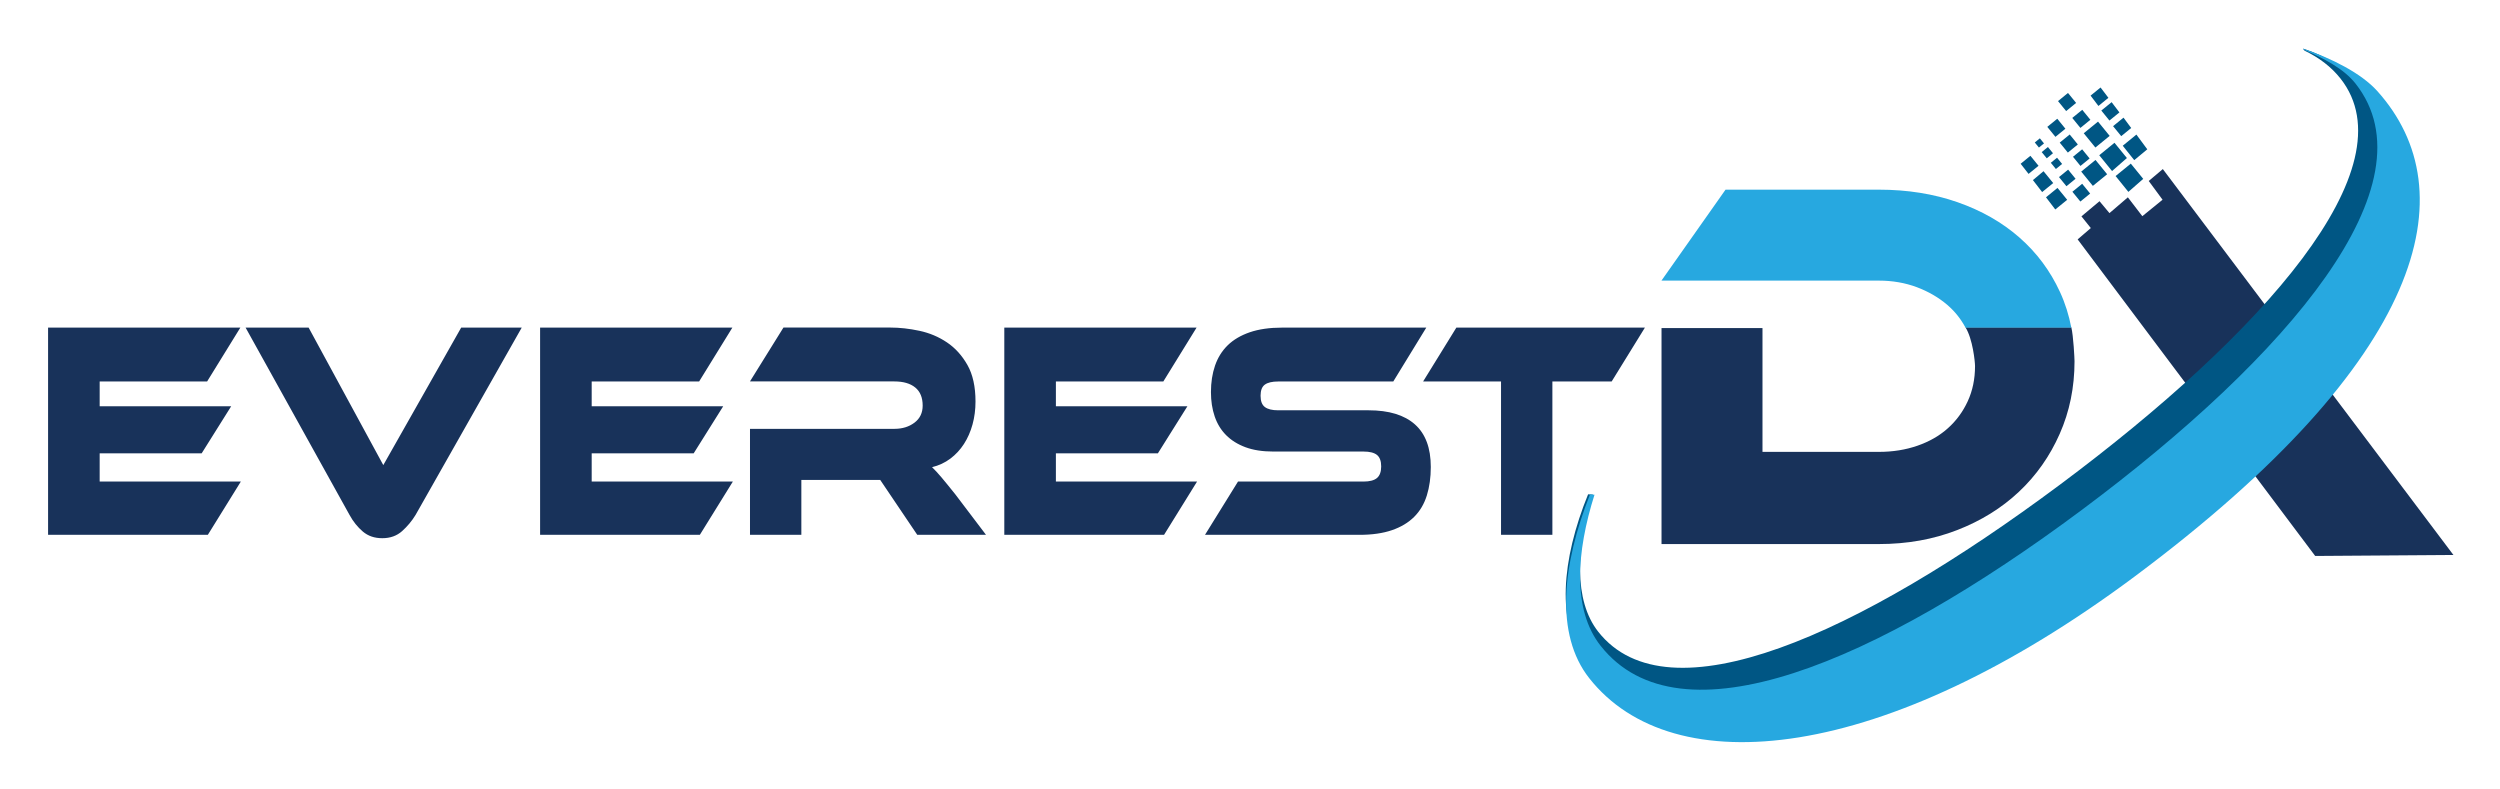<svg xmlns="http://www.w3.org/2000/svg" role="img" viewBox="84.01 68.51 831.48 262.48"><title>Everest DX Inc logo</title><defs><style>.cls-2,.cls-3,.cls-4{stroke-width:0}.cls-2{fill:#18325a}.cls-3{fill:#27a8e0}.cls-4{fill:#005684}</style></defs><g id="Layer_1-2"><path d="M164.12 228.66l-10.98 17.72H100v-68.91h63.95l-11.06 17.92h-35.73v8.24h43.74l-9.82 15.66h-33.92v9.37h46.95zm22.53-51.2l24.84 45.74 25.91-45.74h20.14l-35.32 62.32c-1.21 1.99-2.7 3.78-4.46 5.36-1.76 1.58-3.96 2.37-6.6 2.37s-4.74-.74-6.48-2.21c-1.73-1.48-3.21-3.31-4.41-5.51l-34.58-62.32h20.96zm141.11 51.2l-10.98 17.72h-53.14v-68.91h63.95l-11.06 17.92H280.8v8.24h43.74l-9.82 15.66H280.8v9.37h46.95zm84.17 17.71h-22.86l-12.3-18.23h-26.24v18.23h-17.08v-35.23h48.03c2.64 0 4.87-.69 6.68-2.06 1.82-1.37 2.72-3.26 2.72-5.67 0-2.68-.83-4.69-2.48-6.03-1.65-1.34-3.96-2.01-6.93-2.01h-48.03l11.14-17.92h35.48c3.14 0 6.38.36 9.74 1.08 3.36.72 6.41 2.01 9.16 3.86s5.02 4.36 6.81 7.52c1.79 3.16 2.68 7.21 2.68 12.15 0 2.68-.33 5.22-.99 7.62-.66 2.4-1.61 4.57-2.85 6.49s-2.75 3.55-4.54 4.89c-1.79 1.34-3.81 2.28-6.07 2.83.93.89 1.98 2.03 3.14 3.4 1.16 1.37 2.69 3.26 4.62 5.67l10.15 13.39zm70.22-17.71l-10.98 17.72h-53.14v-68.91h63.95l-11.06 17.92h-35.73v8.24h43.74l-9.82 15.66h-33.92v9.37h46.95zm57.02-23.69c6.77 0 11.91 1.56 15.43 4.69 3.52 3.13 5.28 7.85 5.28 14.16 0 3.5-.44 6.66-1.32 9.48-.88 2.82-2.28 5.19-4.21 7.11-1.93 1.92-4.39 3.4-7.39 4.43-3 1.03-6.59 1.55-10.77 1.55h-51.41l10.98-17.72h41.76c2.03 0 3.52-.39 4.46-1.18.93-.79 1.4-2.08 1.4-3.86s-.47-3.05-1.4-3.81c-.94-.75-2.42-1.13-4.46-1.13h-30.04c-3.58 0-6.66-.48-9.24-1.44-2.59-.96-4.73-2.3-6.44-4.02-1.71-1.72-2.97-3.79-3.8-6.23-.83-2.44-1.24-5.13-1.24-8.09 0-3.23.45-6.16 1.36-8.81.91-2.64 2.31-4.89 4.21-6.75 1.9-1.85 4.35-3.3 7.34-4.33 3-1.03 6.59-1.55 10.77-1.55h47.94l-10.98 17.92h-38.29c-1.98 0-3.45.34-4.41 1.03s-1.44 1.92-1.44 3.71.48 3.04 1.44 3.76c.96.72 2.43 1.08 4.41 1.08h30.04z" class="cls-2"/><path d="M631.1 177.46l-11.06 17.92h-19.72v50.99h-17.08v-50.99h-25.91l11.06-17.92h62.72zm106.6-.11c2.43 3.87 3.19 11.51 3.19 12.92 0 4.28-.81 8.18-2.42 11.68-1.62 3.51-3.82 6.51-6.62 9-2.8 2.5-6.16 4.43-10.08 5.79-3.93 1.37-8.21 2.06-12.83 2.06H670.2v-41.18h-33.58v71.84h72.31c9.37 0 18.02-1.54 25.99-4.64 7.95-3.08 14.82-7.34 20.57-12.75 5.76-5.41 10.28-11.83 13.56-19.26 3.29-7.43 4.93-15.48 4.93-24.15 0-.84-.36-8.4-1.07-11.31H737.7z" class="cls-2"/><path d="M721.52 164.02c3.87 1.46 7.26 3.42 10.17 5.92 2.5 2.14 4.49 4.66 6.03 7.53h35.19c-.8-4.15-2.04-8.12-3.78-11.88-3.23-7.01-7.72-13.05-13.48-18.09-5.76-5.05-12.62-8.96-20.58-11.74-7.96-2.78-16.69-4.17-26.15-4.17h-51.01l-21.31 30.25h72.31c4.52 0 8.71.73 12.59 2.17z" class="cls-3"/><path d="M900 253.09l-45.98.33-79-105.29 4.38-3.77-3.12-3.89 6.01-5.04 3.31 3.96 6.12-5.25 4.81 6.27 6.73-5.47-4.6-6.24 4.69-3.96" class="cls-2"/><path d="M868.73 97.03c-4.55-5.78-10.95-9.86-18.76-12.37.17.22.32.45.47.67 4.83 2.31 8.91 5.38 12.02 9.33 23.28 29.53-26.04 84.91-93.32 135.04-67.29 50.14-130.28 78.46-153.56 48.93-8.22-10.43-7.34-28.13-1.78-45.62l-1.6-.1c-8.83 21.68-10.72 43.12-.72 55.82 24.58 31.17 91.11 21.73 173.12-39.39 95.18-70.92 108.7-121.13 84.12-152.3z" class="cls-4"/><path d="M874.65 98.77c-5.24-5.84-15.16-10.9-24.65-14.05.08.11.17.22.25.33 6.47 2.79 13.24 6.25 17.19 11.26 26.33 33.4-22.44 90.67-90.99 141.76-68.56 51.09-133.77 78.62-160.09 45.22-9.5-12.05-8.03-31.24-2.03-50.24l-1.5-.1c-9.24 23.36-11.76 46.52-.25 61.12 27.8 35.26 97.82 28.47 181.38-33.8 96.96-72.25 110.75-128.01 80.7-161.5z" class="cls-3"/><path d="M782.2 120.14l5.07-4.14 4.13 5.07-4.94 4.33-4.26-5.26zm5.44 6.92l5.06-4.13 4.13 5.07-4.94 4.33-4.25-5.27z" class="cls-4"/><path d="M778.3 110.21h6.13v6.13h-6.13z" class="cls-4" transform="rotate(-39.2 781.349 113.281)"/><path d="M774.1 105.89h4.28v4.28h-4.28z" class="cls-4" transform="rotate(-39.2 776.256 108.034)"/><path d="M786.8 110.47l3.47-2.83 2.56 3.44-3.32 2.71-2.71-3.32zm-3.91-5.19l3.43-2.79 2.59 3.41-3.32 2.7-2.7-3.32zm-3.57-4.97l3.32-2.7 2.61 3.43-3.32 2.71-2.61-3.44z" class="cls-4"/><path d="M769.39 100.35h4.28v4.28h-4.28z" class="cls-4" transform="rotate(-39.19 771.445 102.506)"/><path d="M769.95 114.14h4.28v4.28h-4.28z" class="cls-4" transform="rotate(-39.17 772.035 116.296)"/><path d="M765.81 108.91h4.28v4.28h-4.28z" class="cls-4" transform="rotate(-39.18 767.89 111.053)"/><path d="M766.62 121.47h2.67v2.67h-2.67z" class="cls-4" transform="rotate(-39.18 768.017 122.795)"/><path d="M763.61 117.96h2.67v2.67h-2.67z" class="cls-4" transform="rotate(-39.21 764.925 119.296)"/><path d="M761.23 115.01h2.18v2.18h-2.18z" class="cls-4" transform="rotate(-39.22 762.24 116.107)"/><path d="M790.02 116.98l4.54-3.71 3.62 4.9-4.34 3.6-3.82-4.79z" class="cls-4"/><path d="M777.48 123.02h6.13v6.13h-6.13z" class="cls-4" transform="rotate(-39.19 780.441 126.092)"/><path d="M774.27 118.96h3.93v3.93h-3.93z" class="cls-4" transform="rotate(-39.18 776.247 120.928)"/><path d="M769.57 125.67h3.92v3.92h-3.92z" class="cls-4" transform="rotate(-39.2 771.629 127.604)"/><path d="M774.14 130.52h4.2v4.2h-4.2z" class="cls-4" transform="rotate(-39.2 776.185 132.628)"/><path d="M764.49 134.13l3.82-3.12 3.23 3.95-3.96 3.22-3.09-4.05zm-4.35-5.72l3.53-2.96 3.22 3.95-3.68 2.99-3.07-3.98zm-4.08-5.43l3.24-2.65 2.71 3.32-3.32 2.7-2.63-3.37z" class="cls-4"/><path fill="none" stroke-width="0" d="M0 0h1000v400H0z"/></g></svg>
